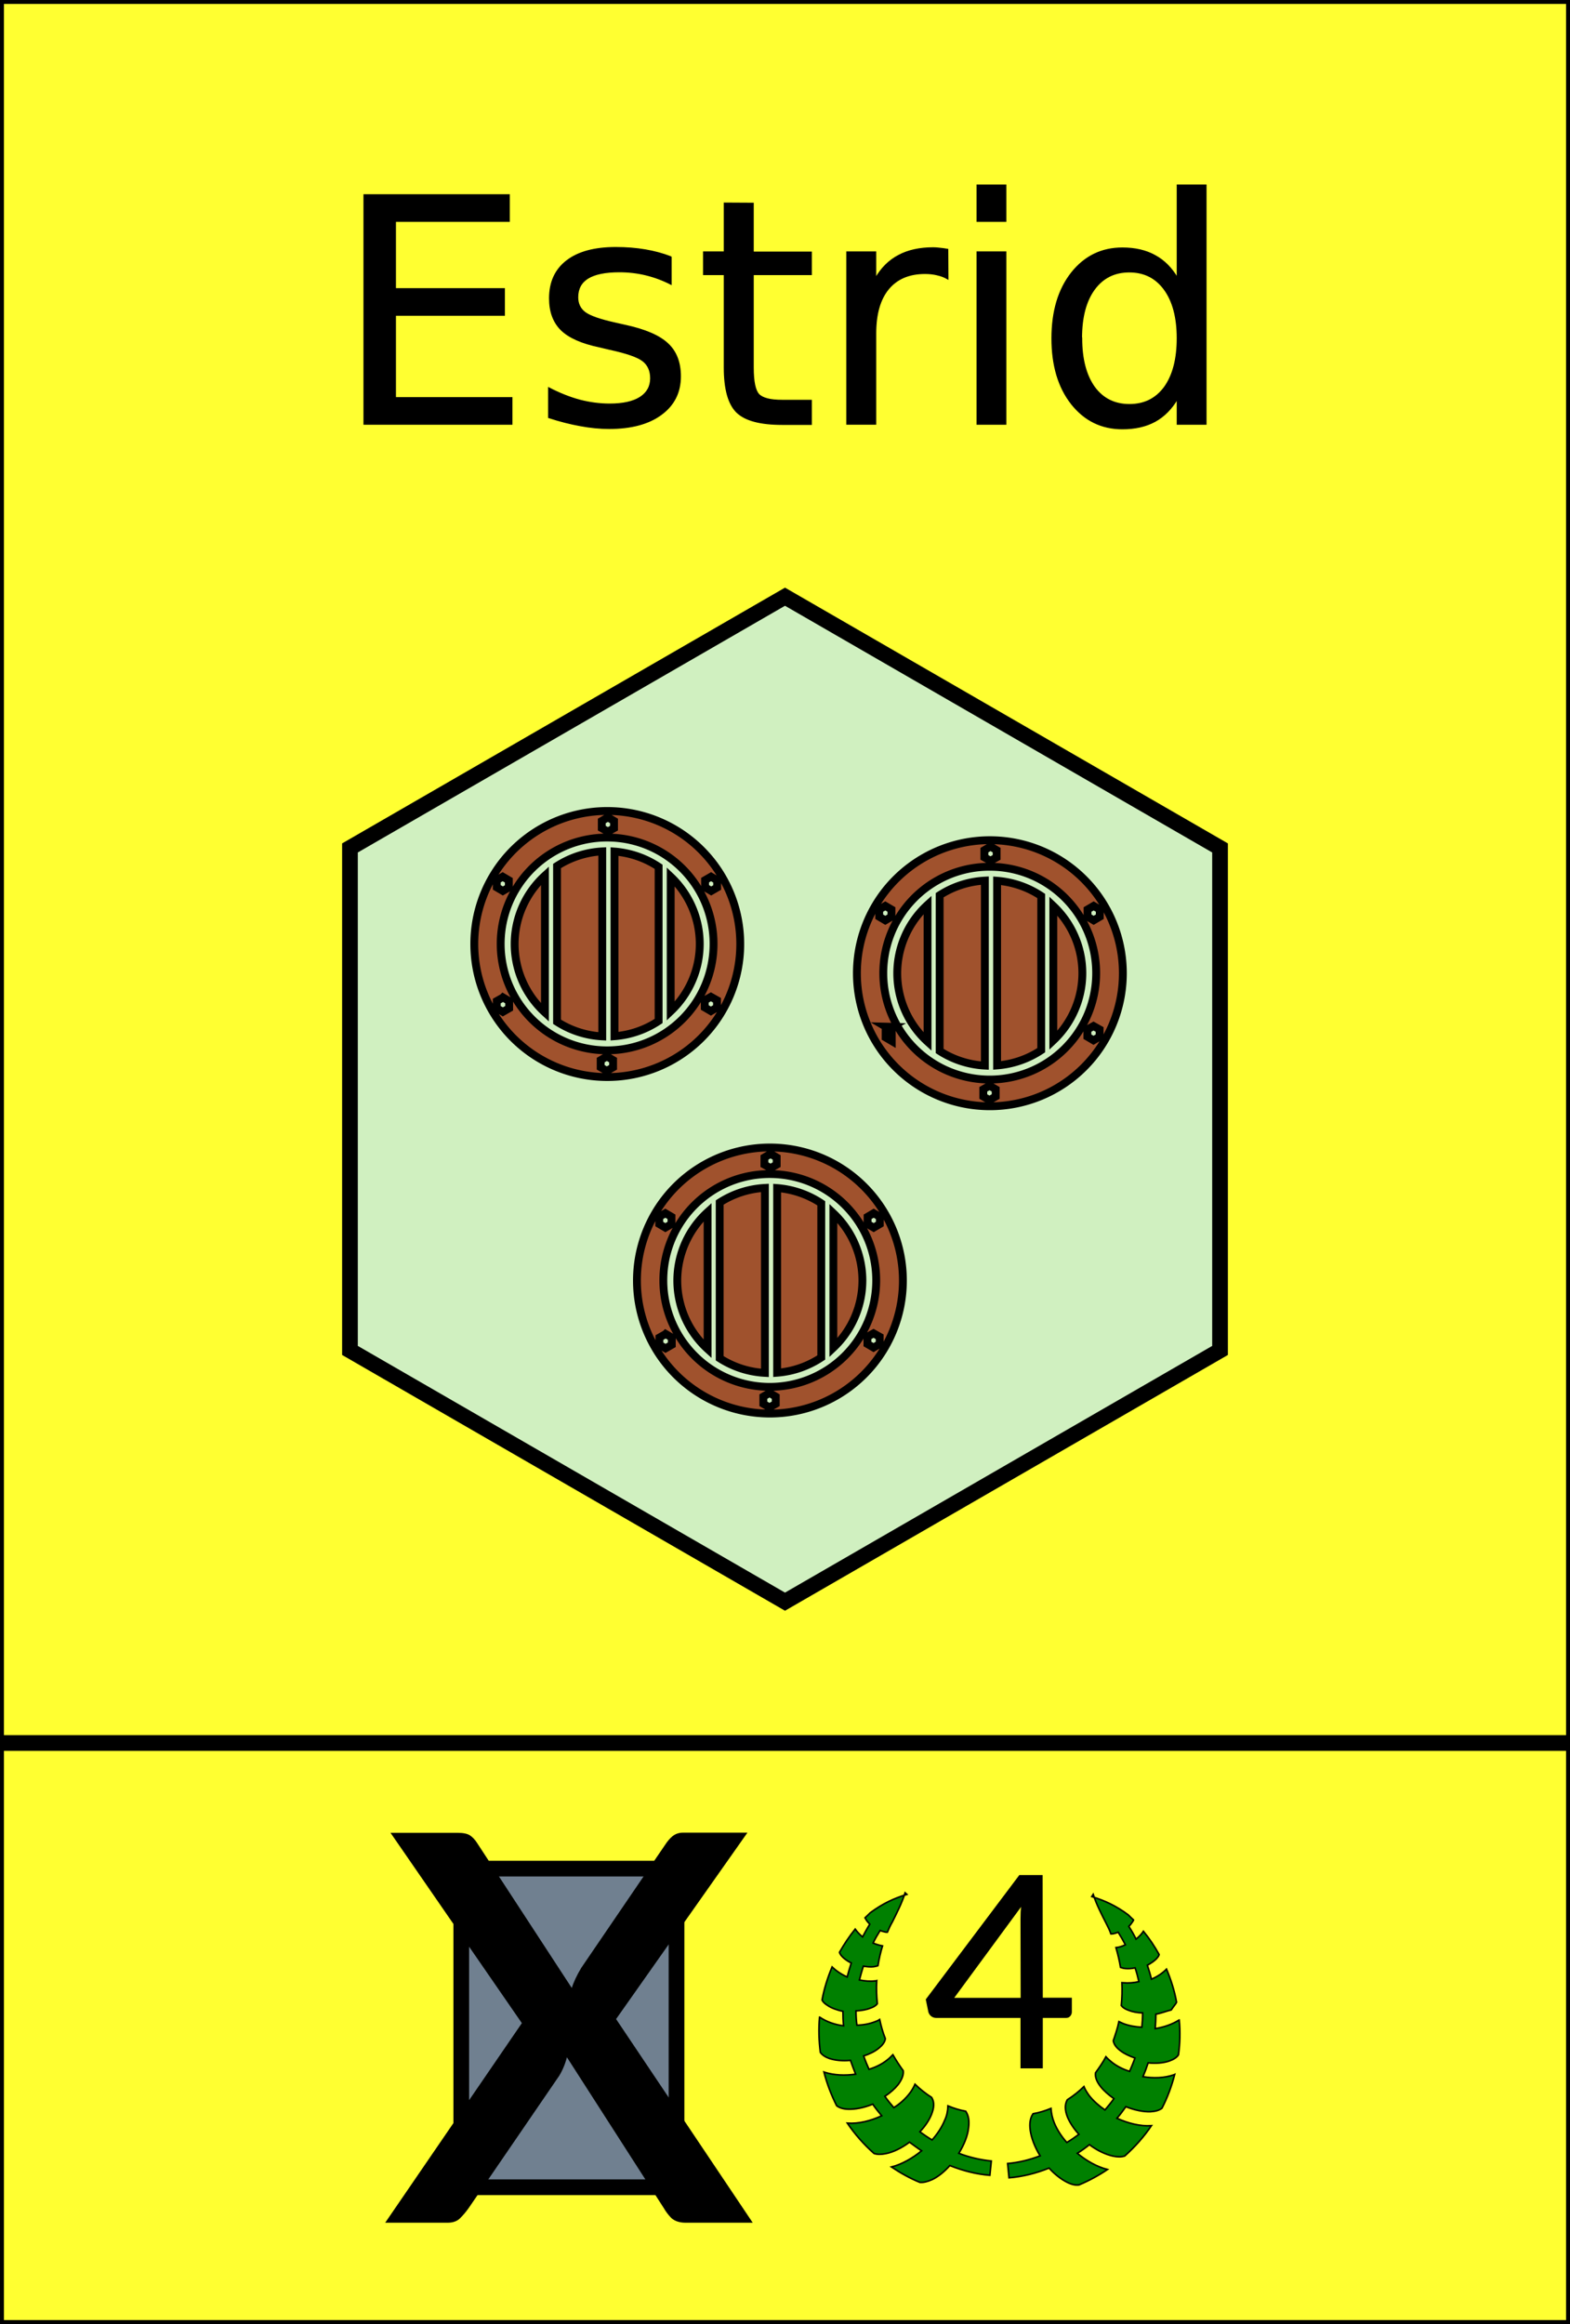 <svg xmlns="http://www.w3.org/2000/svg" height="148" width="100" viewbox="0 0 100 148">
	<rect width="100%" height="100%" fill="#333333" stroke="none"/>
	<rect x="0" y="0" height="148" width="100" style="fill:#ffff31;stroke:#000000;stroke-width:0.5px"/>
	<g>
		<path style="stroke:#000000;stroke-width:0.1px" d="m 23.20,12.42 h 9.22 v 1.66 h -7.25 v 4.32 h 6.94 v 1.66 h -6.94 v 5.28 h 7.42 v 1.66 h -9.39 z" />
		<path style="stroke:#000000;stroke-width:0.1px" d="m 42.73,16.38 v 1.70 q -0.76,-0.39 -1.58,-0.59 -0.82,-0.20 -1.70,-0.20 -1.34,0 -2.01,0.41 -0.66,0.41 -0.66,1.23 0,0.63 0.48,0.99 0.48,0.35 1.92,0.67 l 0.62,0.14 q 1.91,0.41 2.71,1.16 0.81,0.74 0.81,2.08 0,1.52 -1.21,2.41 -1.20,0.89 -3.31,0.89 -0.88,0 -1.84,-0.18 -0.95,-0.17 -2.00,-0.51 v -1.86 q 1.00,0.52 1.96,0.78 0.97,0.25 1.91,0.25 1.27,0 1.95,-0.43 0.68,-0.44 0.68,-1.23 0,-0.73 -0.50,-1.12 -0.49,-0.39 -2.16,-0.75 l -0.63,-0.15 q -1.67,-0.35 -2.41,-1.07 -0.74,-0.73 -0.74,-2.00 0,-1.54 1.09,-2.38 1.09,-0.84 3.11,-0.84 1.00,0 1.88,0.15 0.88,0.15 1.62,0.44 z" />
		<path style="stroke:#000000;stroke-width:0.1px" d="m 47.96,12.96 v 3.11 h 3.70 v 1.40 h -3.70 v 5.94 q 0,1.34 0.36,1.72 0.37,0.38 1.49,0.38 h 1.85 v 1.50 h -1.85 q -2.08,0 -2.87,-0.77 -0.79,-0.78 -0.79,-2.83 v -5.94 h -1.32 V 16.06 h 1.32 v -3.11 z" />
		<path style="stroke:#000000;stroke-width:0.1px" d="m 60.361,17.741 q -0.303,-0.176 -0.664,-0.254 -0.352,-0.088 -0.781,-0.088 -1.523,0 -2.344,0.996 -0.811,0.986 -0.811,2.842 v 5.762 h -1.807 v -10.938 h 1.807 v 1.699 q 0.566,-0.996 1.475,-1.475 0.908,-0.488 2.207,-0.488 0.186,0 0.41,0.029 0.225,0.02 0.498,0.068 z" />
		<path style="stroke:#000000;stroke-width:0.1px" d="m 62.25,16.06 h 1.80 v 10.94 h -1.80 z m 0,-4.26 h 1.80 v 2.28 h -1.80 z" />
		<path style="stroke:#000000;stroke-width:0.1px" d="m 75.00,17.72 v -5.92 h 1.80 V 27.00 H 75.00 v -1.64 q -0.57,0.98 -1.44,1.46 -0.86,0.47 -2.07,0.47 -1.98,0 -3.23,-1.58 -1.24,-1.58 -1.24,-4.16 0,-2.58 1.24,-4.16 1.25,-1.58 3.23,-1.58 1.21,0 2.07,0.48 0.87,0.47 1.44,1.45 z m -6.12,3.82 q 0,1.98 0.81,3.12 0.82,1.12 2.25,1.12 1.43,0 2.25,-1.12 Q 75.00,23.52 75.00,21.54 q 0,-1.98 -0.82,-3.11 -0.82,-1.13 -2.25,-1.13 -1.43,0 -2.25,1.13 -0.81,1.12 -0.81,3.11 z" />
	</g>
	<line x1="0" y1="111" x2="100" y2="111" style="stroke:#000000;stroke-width:1px"/>
	<rect
		x="29.38"
		y="119"
		height="20.29"
		width="13.71"
		style="fill:#708090;stroke:#000000;stroke-width:1px"
	/>
	<path
		style="fill:#000000;stroke:#000000;stroke-width:0.1px"
		d="M 33.30,128.84 24.97,116.77 h 4.18 q 0.54,0 0.78,0.17 0.24,0.17 0.44,0.49 l 6.06,9.28 q 0.22,-0.68 0.64,-1.37 l 5.33,-7.82 q 0.22,-0.34 0.46,-0.54 0.27,-0.22 0.64,-0.22 h 4.01 l -8.33,11.82 8.67,12.92 h -4.18 q -0.54,0 -0.86,-0.27 -0.29,-0.29 -0.49,-0.64 l -6.23,-9.70 q -0.17,0.71 -0.51,1.27 l -5.77,8.43 q -0.24,0.34 -0.54,0.64 -0.27,0.27 -0.76,0.27 h -3.88 z"
	/>
	<path
		style="fill:#000000;stroke:#000000;stroke-width:0.1px"
		d="m 66.37,127.27 h 1.85 v 0.86 q 0,0.13 -0.09,0.23 -0.07,0.10 -0.24,0.10 h -1.52 v 3.21 h -1.32 v -3.21 h -5.41 q -0.17,0 -0.30,-0.10 -0.12,-0.10 -0.16,-0.24 l -0.16,-0.78 5.93,-7.88 h 1.41 z m -1.32,-5.03 q 0,-0.22 0.01,-0.47 0.01,-0.27 0.06,-0.53 l -4.44,6.04 h 4.38 z"
	/>
	<path
		style="fill:#008000;stroke:#000000;stroke-width:0.1px"
		d="m 57.76,120.64 c -0.85,0.27 -1.51,0.57 -2.33,1.17 -0.11,0.11 -0.22,0.22 -0.33,0.32 0.01,0.02 0.02,0.06 0.06,0.11 0.05,0.09 0.13,0.19 0.24,0.30 -0.17,0.27 -0.32,0.55 -0.46,0.81 -0.18,-0.15 -0.34,-0.32 -0.47,-0.50 -0.38,0.47 -0.70,0.96 -1.00,1.48 0.02,0.07 0.07,0.17 0.18,0.28 0.12,0.13 0.33,0.28 0.57,0.40 -0.10,0.30 -0.18,0.60 -0.26,0.89 -0.36,-0.16 -0.69,-0.38 -0.96,-0.64 -0.28,0.67 -0.51,1.39 -0.64,2.11 0.06,0.12 0.17,0.23 0.35,0.34 0.24,0.17 0.61,0.30 0.98,0.38 0,0.32 0.01,0.62 0.04,0.92 -0.56,-0.07 -1.09,-0.26 -1.52,-0.55 0,0 -0.01,0 -0.01,0 -0.07,0.77 -0.04,1.51 0.05,2.24 0.12,0.17 0.30,0.29 0.57,0.39 0.36,0.12 0.85,0.17 1.35,0.12 0.10,0.29 0.21,0.58 0.33,0.88 -0.68,0.10 -1.37,0.07 -1.97,-0.12 -0.02,-0.01 -0.02,-0.01 -0.05,-0.02 0.19,0.75 0.47,1.47 0.81,2.15 0.17,0.13 0.41,0.21 0.72,0.22 0.45,0.02 1.02,-0.09 1.58,-0.32 0.17,0.26 0.38,0.51 0.57,0.74 -0.72,0.33 -1.47,0.52 -2.19,0.47 0.49,0.72 1.06,1.36 1.70,1.93 0.21,0.07 0.45,0.07 0.75,0.01 0.47,-0.09 1.02,-0.36 1.51,-0.73 0,0 0,0 0,0 0.26,0.19 0.51,0.38 0.77,0.55 -0.58,0.47 -1.25,0.86 -1.92,1.03 0.57,0.38 1.17,0.72 1.81,0.98 0.24,0.02 0.50,-0.05 0.79,-0.18 0.38,-0.18 0.77,-0.50 1.12,-0.89 0.83,0.33 1.69,0.55 2.55,0.62 l 0.09,-0.91 c -0.69,-0.07 -1.39,-0.23 -2.07,-0.49 0.33,-0.53 0.57,-1.12 0.62,-1.63 0.06,-0.44 0,-0.78 -0.18,-1.05 -0.39,-0.07 -0.77,-0.19 -1.13,-0.34 -0.01,0.32 -0.07,0.63 -0.21,0.92 -0.18,0.44 -0.46,0.86 -0.80,1.25 -0.27,-0.16 -0.52,-0.33 -0.78,-0.52 0.33,-0.35 0.58,-0.72 0.73,-1.08 0.18,-0.45 0.21,-0.80 0.02,-1.11 -0.38,-0.24 -0.73,-0.52 -1.06,-0.84 -0.09,0.21 -0.21,0.41 -0.34,0.58 -0.27,0.35 -0.62,0.67 -1.01,0.91 -0.19,-0.22 -0.39,-0.46 -0.57,-0.72 0.34,-0.22 0.64,-0.49 0.85,-0.75 0.24,-0.33 0.35,-0.61 0.32,-0.88 -0.24,-0.33 -0.46,-0.67 -0.66,-1.02 -0.12,0.12 -0.24,0.25 -0.38,0.35 -0.33,0.26 -0.72,0.45 -1.14,0.58 -0.12,-0.27 -0.24,-0.56 -0.34,-0.85 0.36,-0.12 0.68,-0.27 0.92,-0.46 0.27,-0.21 0.43,-0.41 0.46,-0.64 -0.15,-0.38 -0.27,-0.79 -0.36,-1.22 -0.09,0.06 -0.18,0.10 -0.27,0.13 -0.38,0.15 -0.77,0.22 -1.18,0.23 -0.04,-0.30 -0.06,-0.61 -0.06,-0.91 0.34,-0.02 0.66,-0.07 0.90,-0.17 0.22,-0.07 0.38,-0.17 0.46,-0.29 -0.05,-0.47 -0.07,-0.96 -0.04,-1.46 -0.02,0.01 -0.06,0.01 -0.10,0.01 -0.32,0.04 -0.66,0.01 -1.00,-0.06 0.07,-0.29 0.16,-0.58 0.25,-0.88 0.23,0.04 0.46,0.06 0.64,0.04 0.12,-0.02 0.22,-0.04 0.29,-0.07 0.07,-0.44 0.17,-0.86 0.29,-1.26 -0.21,-0.04 -0.41,-0.10 -0.60,-0.18 0.13,-0.27 0.28,-0.53 0.45,-0.80 0.12,0.05 0.22,0.07 0.33,0.10 0.06,0.01 0.10,0.01 0.13,0.01 0.09,-0.22 0.19,-0.44 0.32,-0.66 0.28,-0.57 0.60,-1.18 0.81,-1.85 z m 11.87,0 c 0.22,0.67 0.53,1.26 0.83,1.85 0.11,0.22 0.22,0.43 0.30,0.67 0.04,0 0.07,-0.01 0.13,-0.01 0.10,-0.02 0.21,-0.05 0.33,-0.10 0.17,0.27 0.32,0.53 0.46,0.80 -0.19,0.09 -0.39,0.16 -0.60,0.18 0.12,0.41 0.22,0.83 0.29,1.26 0.07,0.02 0.17,0.06 0.29,0.07 0.18,0.02 0.41,0.01 0.64,-0.04 0.10,0.29 0.17,0.58 0.24,0.88 -0.33,0.07 -0.67,0.10 -0.98,0.07 -0.02,0 -0.07,-0.01 -0.10,-0.01 0.02,0.49 0.01,0.97 -0.04,1.46 0.09,0.12 0.23,0.22 0.46,0.30 0.24,0.10 0.56,0.16 0.90,0.17 0,0.30 -0.02,0.62 -0.05,0.91 -0.41,-0.02 -0.81,-0.09 -1.18,-0.23 -0.10,-0.04 -0.19,-0.09 -0.28,-0.13 -0.09,0.43 -0.22,0.81 -0.36,1.22 0.04,0.23 0.18,0.43 0.46,0.64 0.23,0.18 0.57,0.34 0.92,0.46 -0.10,0.29 -0.22,0.57 -0.34,0.85 -0.43,-0.13 -0.81,-0.33 -1.13,-0.58 -0.13,-0.11 -0.27,-0.22 -0.38,-0.35 -0.19,0.36 -0.43,0.70 -0.66,1.02 -0.04,0.27 0.07,0.56 0.32,0.88 0.21,0.27 0.50,0.52 0.85,0.77 -0.17,0.24 -0.38,0.49 -0.57,0.72 -0.39,-0.27 -0.73,-0.57 -1.00,-0.91 -0.13,-0.18 -0.26,-0.38 -0.34,-0.58 -0.33,0.32 -0.68,0.60 -1.06,0.84 -0.17,0.30 -0.16,0.67 0.02,1.12 0.15,0.35 0.40,0.73 0.72,1.08 -0.24,0.18 -0.50,0.36 -0.77,0.52 -0.34,-0.38 -0.62,-0.81 -0.80,-1.25 -0.12,-0.29 -0.19,-0.62 -0.21,-0.92 -0.36,0.15 -0.74,0.27 -1.14,0.34 -0.18,0.26 -0.24,0.60 -0.18,1.05 0.07,0.50 0.29,1.08 0.63,1.63 -0.68,0.26 -1.37,0.43 -2.07,0.49 l 0.09,0.91 c 0.86,-0.07 1.73,-0.29 2.55,-0.62 0.35,0.39 0.75,0.70 1.12,0.89 0.29,0.15 0.56,0.22 0.79,0.18 0.64,-0.27 1.25,-0.60 1.81,-0.98 -0.67,-0.17 -1.34,-0.55 -1.92,-1.03 0.27,-0.17 0.52,-0.35 0.77,-0.55 0.50,0.38 1.05,0.63 1.51,0.73 0.29,0.06 0.53,0.06 0.74,-0.01 0.64,-0.57 1.22,-1.22 1.70,-1.93 -0.72,0.05 -1.48,-0.15 -2.20,-0.47 0.21,-0.23 0.39,-0.49 0.57,-0.74 0.55,0.22 1.12,0.34 1.58,0.32 0.32,-0.02 0.55,-0.09 0.72,-0.22 0.35,-0.68 0.62,-1.41 0.81,-2.15 -0.02,0.01 -0.02,0.01 -0.05,0.02 -0.61,0.21 -1.30,0.23 -1.97,0.12 0.12,-0.28 0.23,-0.57 0.33,-0.88 0.50,0.05 0.98,0.01 1.35,-0.12 0.28,-0.10 0.47,-0.22 0.58,-0.39 0.10,-0.72 0.12,-1.47 0.05,-2.22 0,0 0,0 -0.01,0 -0.44,0.28 -0.97,0.46 -1.52,0.55 0.02,-0.30 0.04,-0.62 0.04,-0.92 0.38,-0.07 0.74,-0.22 0.98,-0.27 0.17,-0.26 0.28,-0.36 0.34,-0.49 -0.13,-0.73 -0.36,-1.45 -0.64,-2.11 -0.27,0.27 -0.60,0.49 -0.96,0.64 -0.07,-0.29 -0.16,-0.58 -0.26,-0.89 0.23,-0.12 0.44,-0.27 0.57,-0.40 0.11,-0.12 0.17,-0.21 0.18,-0.28 -0.29,-0.52 -0.62,-1.02 -1.00,-1.48 -0.12,0.18 -0.28,0.35 -0.47,0.50 -0.13,-0.27 -0.28,-0.53 -0.46,-0.81 0.10,-0.10 0.19,-0.22 0.24,-0.30 0.02,-0.05 0.05,-0.07 0.06,-0.11 -0.11,-0.10 -0.22,-0.21 -0.33,-0.32 -0.81,-0.60 -1.48,-0.90 -2.33,-1.17 z"
	/>
	<polygon
		style="fill:#d0f0c0;stroke:#000000;stroke-width:1px"
		points="50.00,102.00, 77.71,86.00 77.71,54.00 50.00,38.0 22.29,54.00 22.29,86.00"
	/>
	<path
		style="fill:#a0522d;stroke:#000000;stroke-width:0.5px"
		d="m 38.92,51.65 a 8.47,8.47 0 0 0 -8.71,8.47 8.47,8.47 0 1 0 16.94,0 8.47,8.47 0 0 0 -8.23,-8.47 z m -0.20,0.40 0.39,0.23 v 0.46 l -0.39,0.22 -0.39,-0.22 v -0.46 z m 0.15,1.29 a 6.77,6.77 0 0 1 6.58,6.77 6.78,6.78 0 0 1 -13.56,0 6.77,6.77 0 0 1 6.97,-6.77 z m -0.51,0.88 a 5.90,5.90 0 0 0 -2.88,0.93 v 9.92 a 5.90,5.90 0 0 0 2.88,0.93 z m 0.78,0.02 v 11.75 a 5.90,5.90 0 0 0 2.81,-0.97 v -9.82 a 5.90,5.90 0 0 0 -2.81,-0.97 z m -4.43,1.52 a 5.90,5.90 0 0 0 -1.93,4.36 5.90,5.90 0 0 0 1.93,4.36 z m -2.69,0.07 0.39,0.23 v 0.46 L 32.03,56.74 31.64,56.51 V 56.05 Z m 13.27,0 0.39,0.23 v 0.46 L 45.30,56.74 44.91,56.51 V 56.05 Z m -2.57,0 v 8.57 a 5.90,5.90 0 0 0 1.85,-4.29 5.90,5.90 0 0 0 -1.85,-4.28 z m 2.56,7.65 0.39,0.22 v 0.46 l -0.39,0.23 -0.39,-0.23 v -0.46 z m -13.24,0.04 0.39,0.23 v 0.46 l -0.40,0.23 -0.39,-0.23 v -0.46 l 0.39,-0.22 z m 6.62,3.76 0.39,0.23 v 0.46 l -0.40,0.23 -0.39,-0.23 v -0.46 l 0.39,-0.23 z"
	/>
	<path
		style="fill:#a0522d;stroke:#000000;stroke-width:0.5px"
		d="m 49.28,73.08 a 8.47,8.47 0 0 0 -8.71,8.47 8.47,8.47 0 1 0 16.94,0 8.47,8.47 0 0 0 -8.23,-8.47 z m -0.20,0.40 0.39,0.23 v 0.46 l -0.39,0.22 -0.39,-0.22 v -0.46 z m 0.15,1.29 a 6.77,6.77 0 0 1 6.58,6.77 6.78,6.78 0 0 1 -13.56,0 6.77,6.77 0 0 1 6.97,-6.77 z m -0.51,0.88 a 5.90,5.90 0 0 0 -2.88,0.93 v 9.92 a 5.90,5.90 0 0 0 2.88,0.93 z m 0.78,0.02 v 11.75 a 5.90,5.90 0 0 0 2.81,-0.97 v -9.82 a 5.90,5.90 0 0 0 -2.81,-0.97 z m -4.43,1.52 a 5.90,5.90 0 0 0 -1.93,4.36 5.90,5.90 0 0 0 1.93,4.36 z m -2.69,0.07 0.39,0.23 v 0.46 l -0.39,0.23 -0.39,-0.23 v -0.46 z m 13.27,0 0.39,0.23 v 0.46 l -0.39,0.23 -0.39,-0.23 v -0.46 z m -2.57,0 v 8.57 a 5.90,5.90 0 0 0 1.85,-4.29 5.90,5.90 0 0 0 -1.85,-4.28 z m 2.56,7.65 0.39,0.22 v 0.46 l -0.39,0.23 -0.39,-0.23 v -0.46 z m -13.24,0.04 0.39,0.23 v 0.46 l -0.40,0.23 -0.39,-0.23 v -0.46 l 0.39,-0.22 z m 6.62,3.76 0.39,0.23 v 0.46 l -0.40,0.23 -0.39,-0.23 v -0.46 l 0.39,-0.23 z"
	/>
	<path
		style="fill:#a0522d;stroke:#000000;stroke-width:0.5px"
		d="m 63.29,53.51 a 8.47,8.47 0 0 0 -8.71,8.47 8.47,8.47 0 1 0 16.94,0 8.47,8.47 0 0 0 -8.23,-8.47 z m -0.20,0.40 0.39,0.23 v 0.46 l -0.39,0.22 -0.39,-0.22 v -0.46 z m 0.15,1.29 a 6.77,6.77 0 0 1 6.58,6.77 6.78,6.78 0 0 1 -13.56,0 6.77,6.77 0 0 1 6.97,-6.77 z m -0.51,0.88 a 5.90,5.90 0 0 0 -2.88,0.93 v 9.92 a 5.90,5.90 0 0 0 2.88,0.93 z m 0.78,0.02 v 11.75 a 5.90,5.90 0 0 0 2.81,-0.97 v -9.82 a 5.90,5.90 0 0 0 -2.81,-0.97 z m -4.43,1.52 a 5.90,5.90 0 0 0 -1.93,4.36 5.90,5.90 0 0 0 1.93,4.36 z m -2.69,0.07 0.39,0.23 v 0.46 l -0.39,0.23 -0.39,-0.23 v -0.46 z m 13.27,0 0.39,0.23 v 0.46 l -0.39,0.23 -0.39,-0.23 v -0.46 z m -2.57,0 v 8.57 a 5.90,5.90 0 0 0 1.85,-4.29 5.90,5.90 0 0 0 -1.85,-4.28 z m 2.56,7.65 0.39,0.22 v 0.46 l -0.39,0.23 -0.39,-0.23 v -0.46 z m -13.24,0.04 0.39,0.23 v 0.46 l -0,0.23 -0.39,-0.23 v -0.46 l 0.39,-0.22 z m 6.62,3.76 0.39,0.23 v 0.46 l -0.40,0.23 -0.39,-0.23 v -0.46 l 0.40,-0.23 z"
	/>
</svg>
